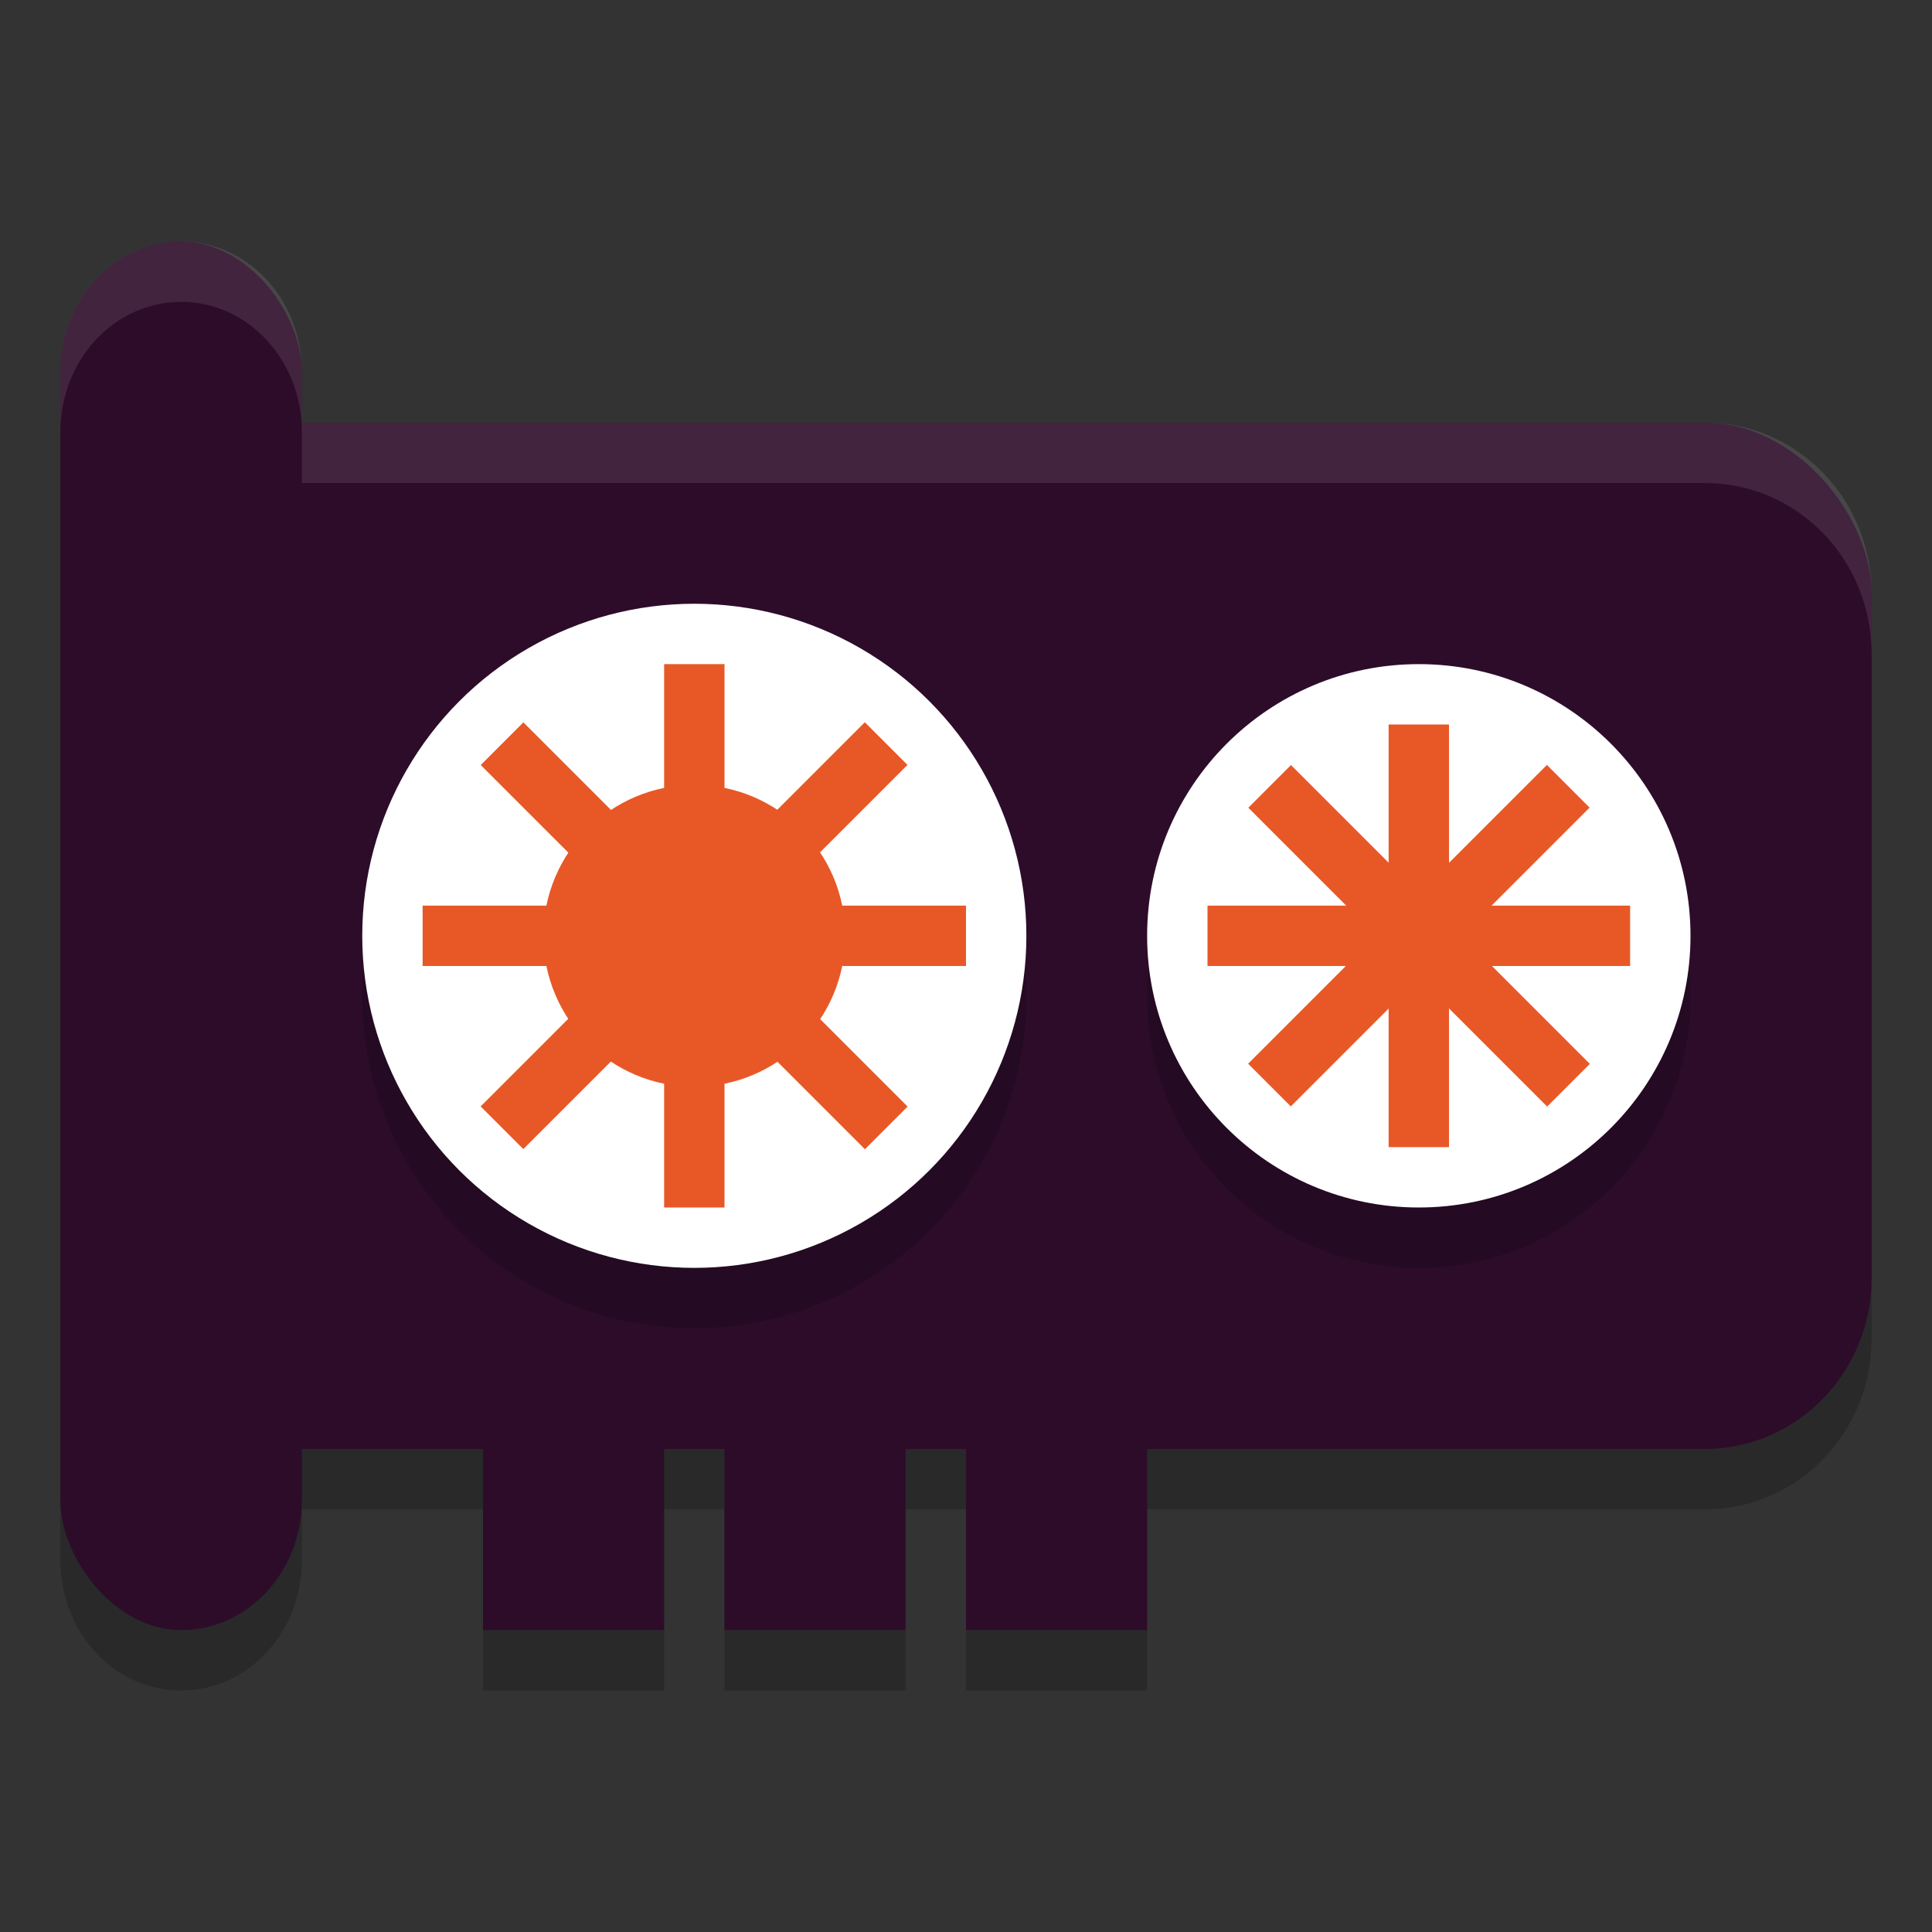<svg xmlns="http://www.w3.org/2000/svg" width="32" height="32" version="1.1">
 <rect width="100%" height="100%" fill="#333333" stroke="none"/>
 <path style="opacity:0.2" d="M 3,5 C 1.892,5 1,5.962 1,7.156 v 18.688 C 1,27.038 1.892,28 3,28 4.108,28 5,27.038 5,25.844 V 25 h 3 v 3 h 3 v -3 h 1 v 3 h 3 v -3 h 1 v 3 h 3 v -3 h 9.238 C 29.768,25 31,23.736 31,22.166 V 10.834 C 31,9.264 29.768,8 28.238,8 H 5 V 7.156 C 5,5.962 4.108,5 3,5 Z"/>
 <rect style="fill:#2d0c2a" width="29" height="17" x="2" y="7" rx="2.762" ry="2.833"/>
 <circle style="opacity:0.2" cx="23.5" cy="16.5" r="4.5"/>
 <circle style="opacity:0.2" cx="11.5" cy="16.5" r="5.5"/>
 <circle style="fill:#ffffff" cx="23.5" cy="15.5" r="4.5"/>
 <rect style="fill:#2d0c2a" width="3" height="3.409" x="8" y="23.59"/>
 <rect style="fill:#e85827" width="1" height="7" x="23" y="12"/>
 <rect style="fill:#2d0c2a" width="4" height="23" x="1" y="4" rx="2" ry="2.156"/>
 <circle style="fill:#ffffff" cx="11.5" cy="15.5" r="5.5"/>
 <rect style="fill:#e85827" width="1" height="9" x="11" y="11"/>
 <circle style="fill:#e85827" cx="11.5" cy="15.5" r="2.5"/>
 <rect style="fill:#e85827" width="1" height="9" x="15" y="-16" transform="rotate(90)"/>
 <rect style="fill:#e85827" width="1" height="9" x="2.33" y="-23.59" transform="rotate(135)"/>
 <rect style="fill:#e85827" width="1" height="9" x="18.59" y="-7.33" transform="matrix(0.707,0.707,0.707,-0.707,0,0)"/>
 <rect style="fill:#e85827" width="1" height="7" x="15" y="-27" transform="rotate(90)"/>
 <rect style="fill:#e85827" width="1" height="7" x="-6.16" y="-31.08" transform="rotate(135)"/>
 <rect style="fill:#e85827" width="1" height="7" x="27.08" y="2.16" transform="matrix(0.707,0.707,0.707,-0.707,0,0)"/>
 <rect style="fill:#2d0c2a" width="3" height="3.409" x="12" y="23.59"/>
 <rect style="fill:#2d0c2a" width="3" height="3.409" x="16" y="23.59"/>
 <path style="opacity:0.1;fill:#ffffff" d="M 3 4 C 1.892 4 1 4.962 1 6.156 L 1 7.156 C 1 5.962 1.892 5 3 5 C 4.108 5 5 5.962 5 7.156 L 5 8 L 28.238 8 C 29.768 8 31 9.264 31 10.834 L 31 9.834 C 31 8.264 29.768 7 28.238 7 L 5 7 L 5 6.156 C 5 4.962 4.108 4 3 4 z"/>
</svg>
